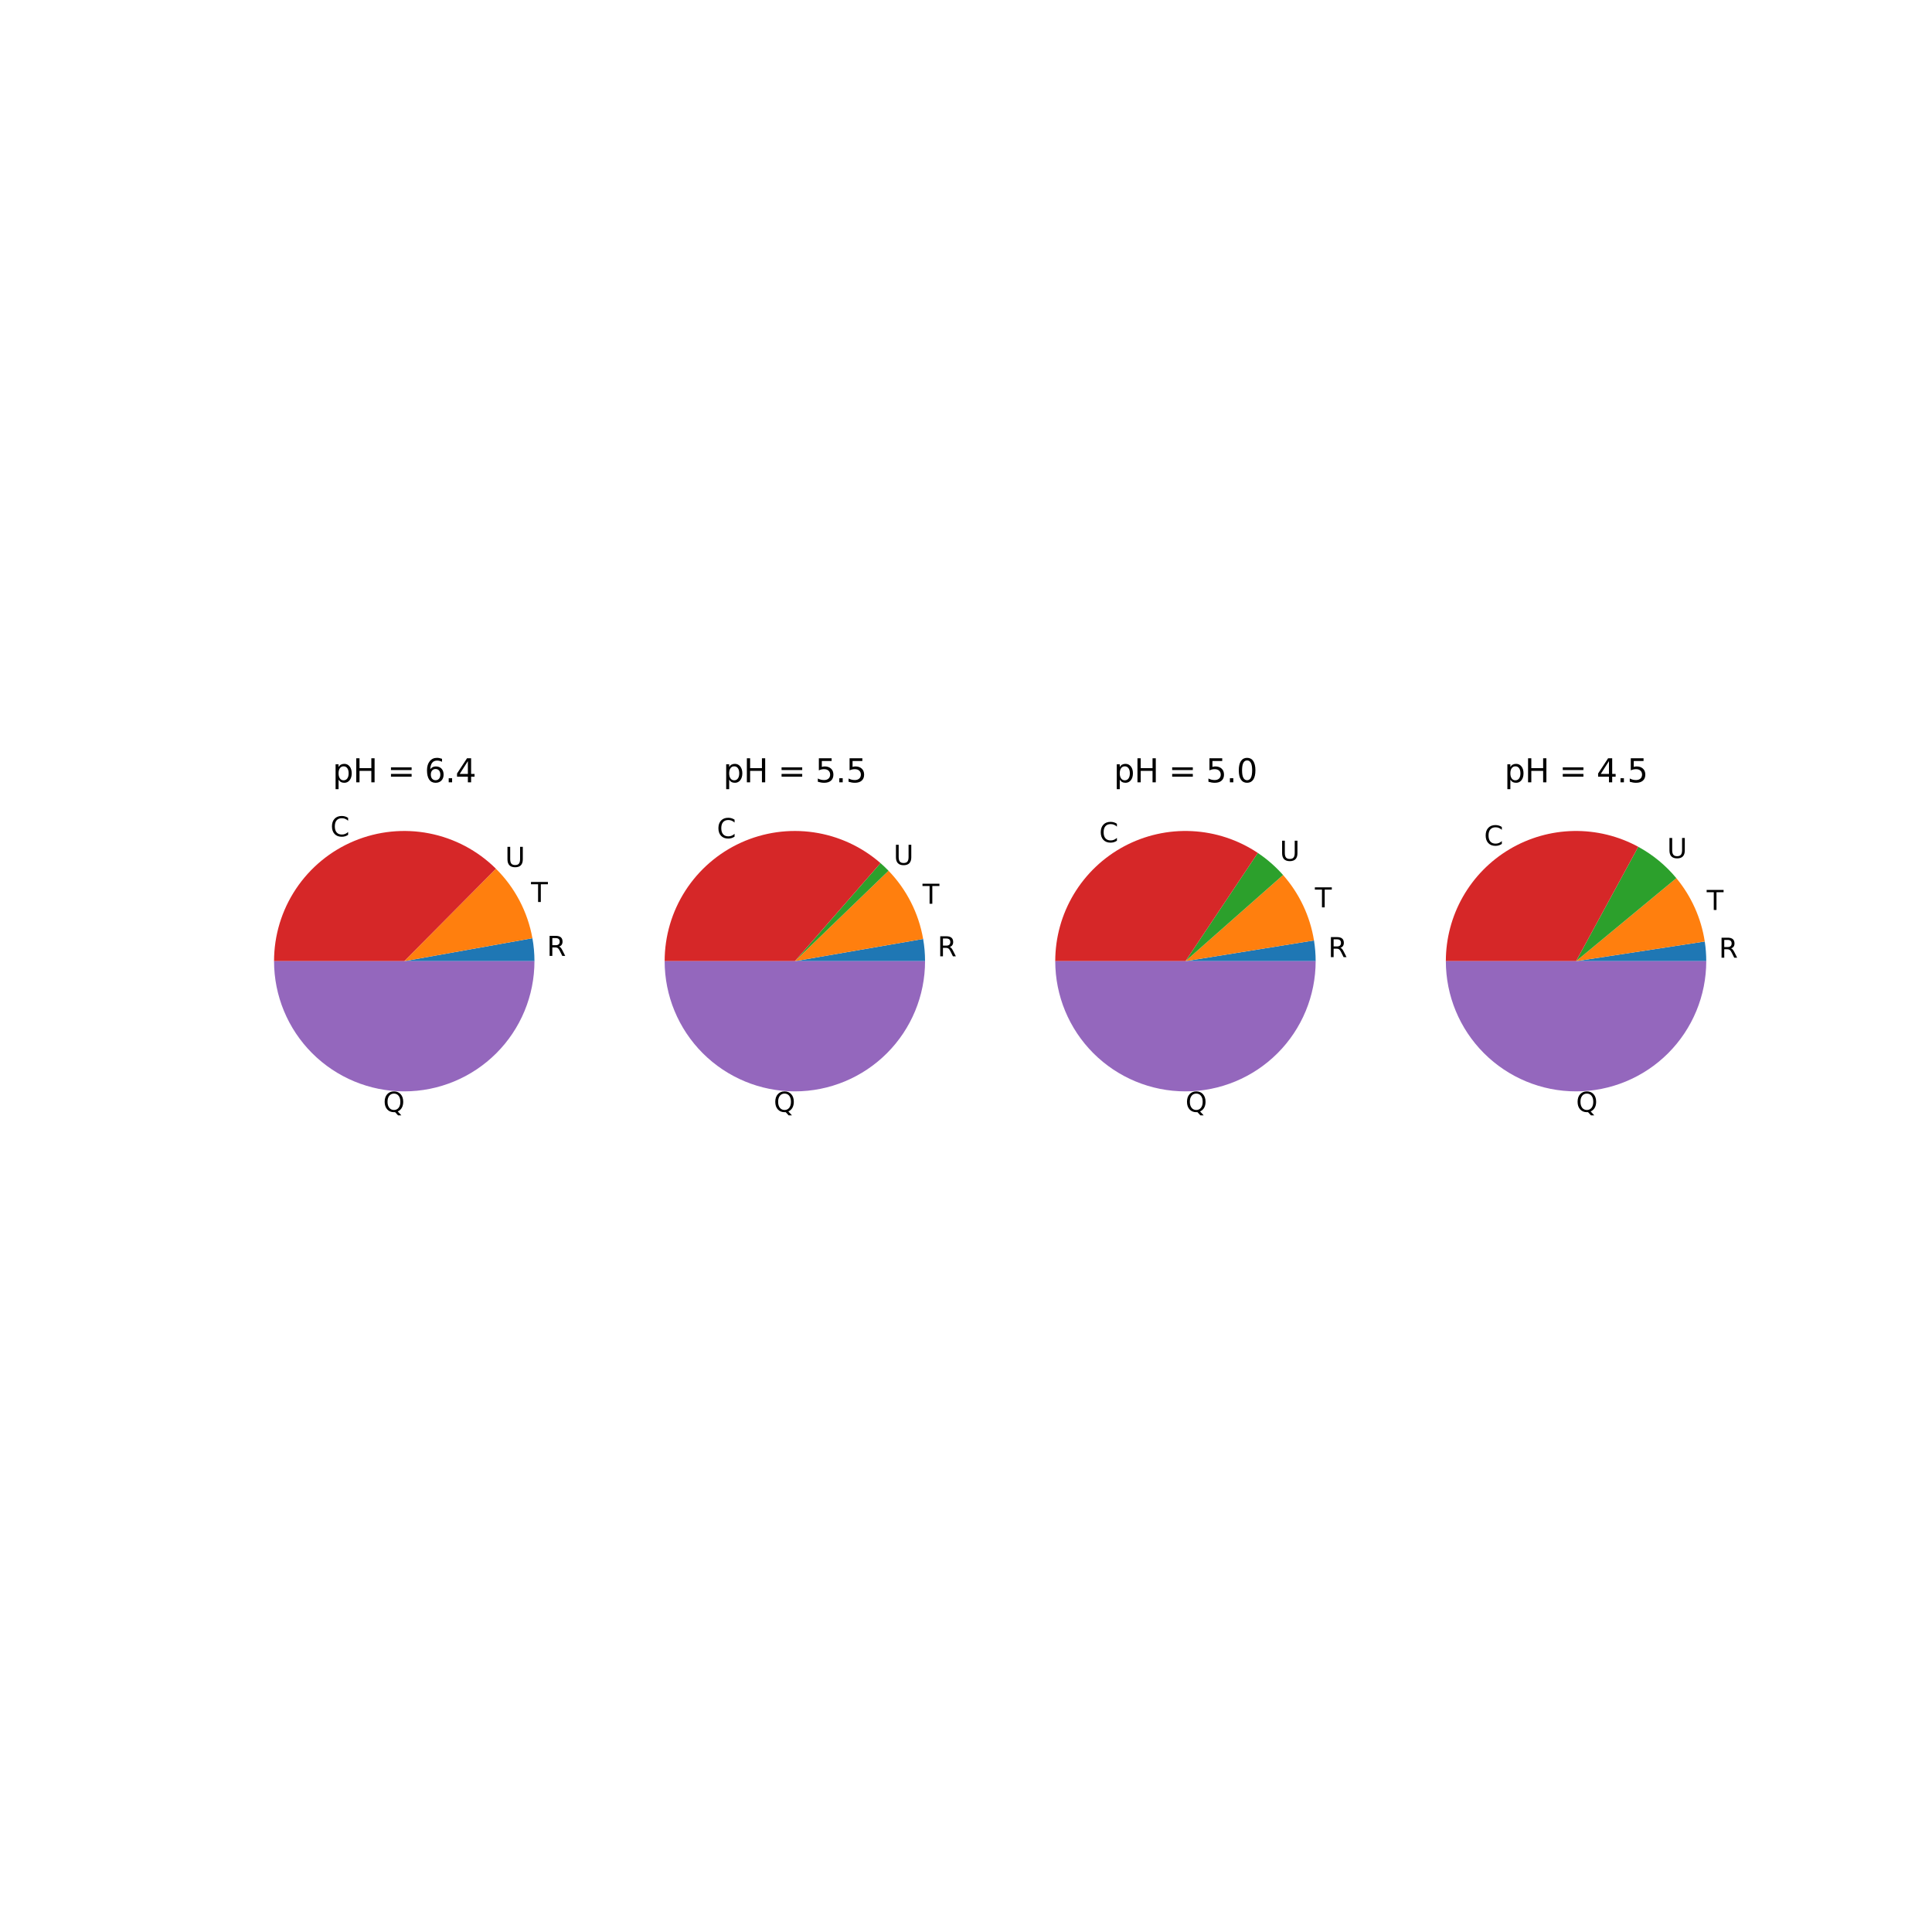 <?xml version="1.0" encoding="utf-8" standalone="no"?>
<!DOCTYPE svg PUBLIC "-//W3C//DTD SVG 1.1//EN"
  "http://www.w3.org/Graphics/SVG/1.1/DTD/svg11.dtd">
<svg xmlns:xlink="http://www.w3.org/1999/xlink" width="720pt" height="720pt" viewBox="0 0 720 720" xmlns="http://www.w3.org/2000/svg" version="1.1">
 <defs>
  <style type="text/css">*{stroke-linejoin: round; stroke-linecap: butt}</style>
 </defs>
 <g id="figure_1">
  <g id="patch_1">
   <path d="M 0 720 
L 720 720 
L 720 0 
L 0 0 
L 0 720 
z
" style="fill: none"/>
  </g>
  <g id="axes_1">
   <g id="patch_2">
    <path d="M 199.174 358.2 
C 199.174 356.767 199.11 355.334 198.984 353.906 
C 198.857 352.479 198.667 351.057 198.414 349.646 
L 150.652 358.2 
L 199.174 358.2 
z
" style="fill: #1f77b4"/>
   </g>
   <g id="patch_3">
    <path d="M 198.414 349.646 
C 197.539 344.761 195.92 340.039 193.613 335.645 
C 191.306 331.251 188.338 327.237 184.814 323.742 
L 150.652 358.2 
L 198.414 349.646 
z
" style="fill: #ff7f0e"/>
   </g>
   <g id="patch_4">
    <path d="M 184.814 323.742 
C 184.814 323.742 184.814 323.742 184.814 323.742 
L 150.652 358.2 
L 184.814 323.742 
z
" style="fill: #2ca02c"/>
   </g>
   <g id="patch_5">
    <path d="M 184.814 323.742 
C 178.012 316.999 169.364 312.418 159.964 310.58 
C 150.565 308.742 140.828 309.728 131.987 313.412 
C 123.146 317.096 115.591 323.317 110.279 331.286 
C 104.966 339.256 102.13 348.622 102.13 358.2 
L 150.652 358.2 
L 184.814 323.742 
z
" style="fill: #d62728"/>
   </g>
   <g id="patch_6">
    <path d="M 102.13 358.2 
C 102.13 371.064 107.246 383.414 116.342 392.51 
C 125.438 401.606 137.788 406.722 150.652 406.722 
C 163.516 406.722 175.866 401.606 184.962 392.51 
C 194.058 383.414 199.174 371.064 199.174 358.2 
L 150.652 358.2 
L 102.13 358.2 
z
" style="fill: #9467bd"/>
   </g>
   <g id="matplotlib.axis_1"/>
   <g id="matplotlib.axis_2"/>
   <g id="text_1">
    <!-- R -->
    <g transform="translate(203.817 356.236)scale(0.1 -0.1)">
     <defs>
      <path id="DejaVuSans-52" d="M 2841 2188 
Q 3044 2119 3236 1894 
Q 3428 1669 3622 1275 
L 4263 0 
L 3584 0 
L 2988 1197 
Q 2756 1666 2539 1819 
Q 2322 1972 1947 1972 
L 1259 1972 
L 1259 0 
L 628 0 
L 628 4666 
L 2053 4666 
Q 2853 4666 3247 4331 
Q 3641 3997 3641 3322 
Q 3641 2881 3436 2590 
Q 3231 2300 2841 2188 
z
M 1259 4147 
L 1259 2491 
L 2053 2491 
Q 2509 2491 2742 2702 
Q 2975 2913 2975 3322 
Q 2975 3731 2742 3939 
Q 2509 4147 2053 4147 
L 1259 4147 
z
" transform="scale(0.016)"/>
     </defs>
     <use xlink:href="#DejaVuSans-52"/>
    </g>
   </g>
   <g id="text_2">
    <!-- T -->
    <g transform="translate(197.909 336.149)scale(0.1 -0.1)">
     <defs>
      <path id="DejaVuSans-54" d="M -19 4666 
L 3928 4666 
L 3928 4134 
L 2272 4134 
L 2272 0 
L 1638 0 
L 1638 4134 
L -19 4134 
L -19 4666 
z
" transform="scale(0.016)"/>
     </defs>
     <use xlink:href="#DejaVuSans-54"/>
    </g>
   </g>
   <g id="text_3">
    <!-- U -->
    <g transform="translate(188.23 323.056)scale(0.1 -0.1)">
     <defs>
      <path id="DejaVuSans-55" d="M 556 4666 
L 1191 4666 
L 1191 1831 
Q 1191 1081 1462 751 
Q 1734 422 2344 422 
Q 2950 422 3222 751 
Q 3494 1081 3494 1831 
L 3494 4666 
L 4128 4666 
L 4128 1753 
Q 4128 841 3676 375 
Q 3225 -91 2344 -91 
Q 1459 -91 1007 375 
Q 556 841 556 1753 
L 556 4666 
z
" transform="scale(0.016)"/>
     </defs>
     <use xlink:href="#DejaVuSans-55"/>
    </g>
   </g>
   <g id="text_4">
    <!-- C -->
    <g transform="translate(123.138 311.692)scale(0.1 -0.1)">
     <defs>
      <path id="DejaVuSans-43" d="M 4122 4306 
L 4122 3641 
Q 3803 3938 3442 4084 
Q 3081 4231 2675 4231 
Q 1875 4231 1450 3742 
Q 1025 3253 1025 2328 
Q 1025 1406 1450 917 
Q 1875 428 2675 428 
Q 3081 428 3442 575 
Q 3803 722 4122 1019 
L 4122 359 
Q 3791 134 3420 21 
Q 3050 -91 2638 -91 
Q 1578 -91 968 557 
Q 359 1206 359 2328 
Q 359 3453 968 4101 
Q 1578 4750 2638 4750 
Q 3056 4750 3426 4639 
Q 3797 4528 4122 4306 
z
" transform="scale(0.016)"/>
     </defs>
     <use xlink:href="#DejaVuSans-43"/>
    </g>
   </g>
   <g id="text_5">
    <!-- Q -->
    <g transform="translate(142.78 414.333)scale(0.1 -0.1)">
     <defs>
      <path id="DejaVuSans-51" d="M 2522 4238 
Q 1834 4238 1429 3725 
Q 1025 3213 1025 2328 
Q 1025 1447 1429 934 
Q 1834 422 2522 422 
Q 3209 422 3611 934 
Q 4013 1447 4013 2328 
Q 4013 3213 3611 3725 
Q 3209 4238 2522 4238 
z
M 3406 84 
L 4238 -825 
L 3475 -825 
L 2784 -78 
Q 2681 -84 2626 -87 
Q 2572 -91 2522 -91 
Q 1538 -91 948 567 
Q 359 1225 359 2328 
Q 359 3434 948 4092 
Q 1538 4750 2522 4750 
Q 3503 4750 4090 4092 
Q 4678 3434 4678 2328 
Q 4678 1516 4351 937 
Q 4025 359 3406 84 
z
" transform="scale(0.016)"/>
     </defs>
     <use xlink:href="#DejaVuSans-51"/>
    </g>
   </g>
   <g id="text_6">
    <!-- pH = 6.4 -->
    <g transform="translate(123.947 291.548)scale(0.12 -0.12)">
     <defs>
      <path id="DejaVuSans-70" d="M 1159 525 
L 1159 -1331 
L 581 -1331 
L 581 3500 
L 1159 3500 
L 1159 2969 
Q 1341 3281 1617 3432 
Q 1894 3584 2278 3584 
Q 2916 3584 3314 3078 
Q 3713 2572 3713 1747 
Q 3713 922 3314 415 
Q 2916 -91 2278 -91 
Q 1894 -91 1617 61 
Q 1341 213 1159 525 
z
M 3116 1747 
Q 3116 2381 2855 2742 
Q 2594 3103 2138 3103 
Q 1681 3103 1420 2742 
Q 1159 2381 1159 1747 
Q 1159 1113 1420 752 
Q 1681 391 2138 391 
Q 2594 391 2855 752 
Q 3116 1113 3116 1747 
z
" transform="scale(0.016)"/>
      <path id="DejaVuSans-48" d="M 628 4666 
L 1259 4666 
L 1259 2753 
L 3553 2753 
L 3553 4666 
L 4184 4666 
L 4184 0 
L 3553 0 
L 3553 2222 
L 1259 2222 
L 1259 0 
L 628 0 
L 628 4666 
z
" transform="scale(0.016)"/>
      <path id="DejaVuSans-20" transform="scale(0.016)"/>
      <path id="DejaVuSans-3d" d="M 678 2906 
L 4684 2906 
L 4684 2381 
L 678 2381 
L 678 2906 
z
M 678 1631 
L 4684 1631 
L 4684 1100 
L 678 1100 
L 678 1631 
z
" transform="scale(0.016)"/>
      <path id="DejaVuSans-36" d="M 2113 2584 
Q 1688 2584 1439 2293 
Q 1191 2003 1191 1497 
Q 1191 994 1439 701 
Q 1688 409 2113 409 
Q 2538 409 2786 701 
Q 3034 994 3034 1497 
Q 3034 2003 2786 2293 
Q 2538 2584 2113 2584 
z
M 3366 4563 
L 3366 3988 
Q 3128 4100 2886 4159 
Q 2644 4219 2406 4219 
Q 1781 4219 1451 3797 
Q 1122 3375 1075 2522 
Q 1259 2794 1537 2939 
Q 1816 3084 2150 3084 
Q 2853 3084 3261 2657 
Q 3669 2231 3669 1497 
Q 3669 778 3244 343 
Q 2819 -91 2113 -91 
Q 1303 -91 875 529 
Q 447 1150 447 2328 
Q 447 3434 972 4092 
Q 1497 4750 2381 4750 
Q 2619 4750 2861 4703 
Q 3103 4656 3366 4563 
z
" transform="scale(0.016)"/>
      <path id="DejaVuSans-2e" d="M 684 794 
L 1344 794 
L 1344 0 
L 684 0 
L 684 794 
z
" transform="scale(0.016)"/>
      <path id="DejaVuSans-34" d="M 2419 4116 
L 825 1625 
L 2419 1625 
L 2419 4116 
z
M 2253 4666 
L 3047 4666 
L 3047 1625 
L 3713 1625 
L 3713 1100 
L 3047 1100 
L 3047 0 
L 2419 0 
L 2419 1100 
L 313 1100 
L 313 1709 
L 2253 4666 
z
" transform="scale(0.016)"/>
     </defs>
     <use xlink:href="#DejaVuSans-70"/>
     <use xlink:href="#DejaVuSans-48" x="63.477"/>
     <use xlink:href="#DejaVuSans-20" x="138.672"/>
     <use xlink:href="#DejaVuSans-3d" x="170.459"/>
     <use xlink:href="#DejaVuSans-20" x="254.248"/>
     <use xlink:href="#DejaVuSans-36" x="286.035"/>
     <use xlink:href="#DejaVuSans-2e" x="349.658"/>
     <use xlink:href="#DejaVuSans-34" x="381.445"/>
    </g>
   </g>
  </g>
  <g id="axes_2">
   <g id="patch_7">
    <path d="M 344.739 358.2 
C 344.739 356.813 344.68 355.426 344.561 354.044 
C 344.442 352.662 344.264 351.285 344.027 349.918 
L 296.217 358.2 
L 344.739 358.2 
z
" style="fill: #1f77b4"/>
   </g>
   <g id="patch_8">
    <path d="M 344.027 349.918 
C 343.203 345.158 341.672 340.548 339.485 336.24 
C 337.299 331.932 334.481 327.975 331.126 324.499 
L 296.217 358.2 
L 344.027 349.918 
z
" style="fill: #ff7f0e"/>
   </g>
   <g id="patch_9">
    <path d="M 331.126 324.499 
C 330.648 324.004 330.16 323.52 329.662 323.046 
C 329.164 322.572 328.655 322.108 328.137 321.656 
L 296.217 358.2 
L 331.126 324.499 
z
" style="fill: #2ca02c"/>
   </g>
   <g id="patch_10">
    <path d="M 328.137 321.656 
C 321.12 315.527 312.484 311.546 303.265 310.193 
C 294.047 308.84 284.631 310.17 276.148 314.023 
C 267.665 317.877 260.469 324.094 255.424 331.927 
C 250.379 339.76 247.696 348.883 247.696 358.2 
L 296.217 358.2 
L 328.137 321.656 
z
" style="fill: #d62728"/>
   </g>
   <g id="patch_11">
    <path d="M 247.696 358.2 
C 247.696 371.064 252.811 383.414 261.907 392.51 
C 271.003 401.606 283.354 406.722 296.217 406.722 
C 309.081 406.722 321.431 401.606 330.527 392.51 
C 339.624 383.414 344.739 371.064 344.739 358.2 
L 296.217 358.2 
L 247.696 358.2 
z
" style="fill: #9467bd"/>
   </g>
   <g id="matplotlib.axis_3"/>
   <g id="matplotlib.axis_4"/>
   <g id="text_7">
    <!-- R -->
    <g transform="translate(349.395 356.388)scale(0.1 -0.1)">
     <use xlink:href="#DejaVuSans-52"/>
    </g>
   </g>
   <g id="text_8">
    <!-- T -->
    <g transform="translate(343.812 336.803)scale(0.1 -0.1)">
     <use xlink:href="#DejaVuSans-54"/>
    </g>
   </g>
   <g id="text_9">
    <!-- U -->
    <g transform="translate(333.006 322.29)scale(0.1 -0.1)">
     <use xlink:href="#DejaVuSans-55"/>
    </g>
   </g>
   <g id="text_10">
    <!-- C -->
    <g transform="translate(267.158 312.365)scale(0.1 -0.1)">
     <use xlink:href="#DejaVuSans-43"/>
    </g>
   </g>
   <g id="text_11">
    <!-- Q -->
    <g transform="translate(288.346 414.333)scale(0.1 -0.1)">
     <use xlink:href="#DejaVuSans-51"/>
    </g>
   </g>
   <g id="text_12">
    <!-- pH = 5.5 -->
    <g transform="translate(269.513 291.548)scale(0.12 -0.12)">
     <defs>
      <path id="DejaVuSans-35" d="M 691 4666 
L 3169 4666 
L 3169 4134 
L 1269 4134 
L 1269 2991 
Q 1406 3038 1543 3061 
Q 1681 3084 1819 3084 
Q 2600 3084 3056 2656 
Q 3513 2228 3513 1497 
Q 3513 744 3044 326 
Q 2575 -91 1722 -91 
Q 1428 -91 1123 -41 
Q 819 9 494 109 
L 494 744 
Q 775 591 1075 516 
Q 1375 441 1709 441 
Q 2250 441 2565 725 
Q 2881 1009 2881 1497 
Q 2881 1984 2565 2268 
Q 2250 2553 1709 2553 
Q 1456 2553 1204 2497 
Q 953 2441 691 2322 
L 691 4666 
z
" transform="scale(0.016)"/>
     </defs>
     <use xlink:href="#DejaVuSans-70"/>
     <use xlink:href="#DejaVuSans-48" x="63.477"/>
     <use xlink:href="#DejaVuSans-20" x="138.672"/>
     <use xlink:href="#DejaVuSans-3d" x="170.459"/>
     <use xlink:href="#DejaVuSans-20" x="254.248"/>
     <use xlink:href="#DejaVuSans-35" x="286.035"/>
     <use xlink:href="#DejaVuSans-2e" x="349.658"/>
     <use xlink:href="#DejaVuSans-35" x="381.445"/>
    </g>
   </g>
  </g>
  <g id="axes_3">
   <g id="patch_12">
    <path d="M 490.304 358.2 
C 490.304 356.907 490.253 355.614 490.149 354.324 
C 490.046 353.035 489.891 351.75 489.685 350.473 
L 441.783 358.2 
L 490.304 358.2 
z
" style="fill: #1f77b4"/>
   </g>
   <g id="patch_13">
    <path d="M 489.685 350.473 
C 488.959 345.969 487.6 341.59 485.651 337.465 
C 483.701 333.34 481.179 329.511 478.16 326.09 
L 441.783 358.2 
L 489.685 350.473 
z
" style="fill: #ff7f0e"/>
   </g>
   <g id="patch_14">
    <path d="M 478.16 326.09 
C 476.777 324.524 475.295 323.048 473.721 321.672 
C 472.148 320.297 470.488 319.024 468.751 317.863 
L 441.783 358.2 
L 478.16 326.09 
z
" style="fill: #2ca02c"/>
   </g>
   <g id="patch_15">
    <path d="M 468.751 317.863 
C 461.446 312.979 452.95 310.17 444.173 309.737 
C 435.397 309.304 426.666 311.263 418.915 315.405 
C 411.165 319.546 404.684 325.715 400.166 333.252 
C 395.648 340.789 393.261 349.413 393.261 358.2 
L 441.783 358.2 
L 468.751 317.863 
z
" style="fill: #d62728"/>
   </g>
   <g id="patch_16">
    <path d="M 393.261 358.2 
C 393.261 371.064 398.376 383.414 407.473 392.51 
C 416.569 401.606 428.919 406.722 441.783 406.722 
C 454.646 406.722 466.997 401.606 476.093 392.51 
C 485.189 383.414 490.304 371.064 490.304 358.2 
L 441.783 358.2 
L 393.261 358.2 
z
" style="fill: #9467bd"/>
   </g>
   <g id="matplotlib.axis_5"/>
   <g id="matplotlib.axis_6"/>
   <g id="text_13">
    <!-- R -->
    <g transform="translate(494.986 356.696)scale(0.1 -0.1)">
     <use xlink:href="#DejaVuSans-52"/>
    </g>
   </g>
   <g id="text_14">
    <!-- T -->
    <g transform="translate(490.038 338.151)scale(0.1 -0.1)">
     <use xlink:href="#DejaVuSans-54"/>
    </g>
   </g>
   <g id="text_15">
    <!-- U -->
    <g transform="translate(476.915 320.779)scale(0.1 -0.1)">
     <use xlink:href="#DejaVuSans-55"/>
    </g>
   </g>
   <g id="text_16">
    <!-- C -->
    <g transform="translate(409.646 313.884)scale(0.1 -0.1)">
     <use xlink:href="#DejaVuSans-43"/>
    </g>
   </g>
   <g id="text_17">
    <!-- Q -->
    <g transform="translate(441.783 414.333)scale(0.1 -0.1)">
     <use xlink:href="#DejaVuSans-51"/>
    </g>
   </g>
   <g id="text_18">
    <!-- pH = 5.0 -->
    <g transform="translate(415.078 291.548)scale(0.12 -0.12)">
     <defs>
      <path id="DejaVuSans-30" d="M 2034 4250 
Q 1547 4250 1301 3770 
Q 1056 3291 1056 2328 
Q 1056 1369 1301 889 
Q 1547 409 2034 409 
Q 2525 409 2770 889 
Q 3016 1369 3016 2328 
Q 3016 3291 2770 3770 
Q 2525 4250 2034 4250 
z
M 2034 4750 
Q 2819 4750 3233 4129 
Q 3647 3509 3647 2328 
Q 3647 1150 3233 529 
Q 2819 -91 2034 -91 
Q 1250 -91 836 529 
Q 422 1150 422 2328 
Q 422 3509 836 4129 
Q 1250 4750 2034 4750 
z
" transform="scale(0.016)"/>
     </defs>
     <use xlink:href="#DejaVuSans-70"/>
     <use xlink:href="#DejaVuSans-48" x="63.477"/>
     <use xlink:href="#DejaVuSans-20" x="138.672"/>
     <use xlink:href="#DejaVuSans-3d" x="170.459"/>
     <use xlink:href="#DejaVuSans-20" x="254.248"/>
     <use xlink:href="#DejaVuSans-35" x="286.035"/>
     <use xlink:href="#DejaVuSans-2e" x="349.658"/>
     <use xlink:href="#DejaVuSans-30" x="381.445"/>
    </g>
   </g>
  </g>
  <g id="axes_4">
   <g id="patch_17">
    <path d="M 635.87 358.2 
C 635.87 356.973 635.823 355.747 635.73 354.523 
C 635.637 353.3 635.498 352.08 635.312 350.867 
L 587.348 358.2 
L 635.87 358.2 
z
" style="fill: #1f77b4"/>
   </g>
   <g id="patch_18">
    <path d="M 635.312 350.867 
C 634.652 346.545 633.41 342.332 631.62 338.343 
C 629.831 334.354 627.511 330.624 624.723 327.257 
L 587.348 358.2 
L 635.312 350.867 
z
" style="fill: #ff7f0e"/>
   </g>
   <g id="patch_19">
    <path d="M 624.723 327.257 
C 622.756 324.881 620.567 322.698 618.186 320.738 
C 615.804 318.778 613.242 317.049 610.532 315.576 
L 587.348 358.2 
L 624.723 327.257 
z
" style="fill: #2ca02c"/>
   </g>
   <g id="patch_20">
    <path d="M 610.532 315.576 
C 603.143 311.556 594.833 309.527 586.422 309.687 
C 578.012 309.848 569.786 312.192 562.555 316.491 
C 555.324 320.789 549.333 326.895 545.173 334.207 
C 541.014 341.519 538.826 349.788 538.826 358.2 
L 587.348 358.2 
L 610.532 315.576 
z
" style="fill: #d62728"/>
   </g>
   <g id="patch_21">
    <path d="M 538.826 358.2 
C 538.826 371.064 543.942 383.414 553.038 392.51 
C 562.134 401.606 574.484 406.722 587.348 406.722 
C 600.212 406.722 612.562 401.606 621.658 392.51 
C 630.754 383.414 635.87 371.064 635.87 358.2 
L 587.348 358.2 
L 538.826 358.2 
z
" style="fill: #9467bd"/>
   </g>
   <g id="matplotlib.axis_7"/>
   <g id="matplotlib.axis_8"/>
   <g id="text_19">
    <!-- R -->
    <g transform="translate(640.568 356.915)scale(0.1 -0.1)">
     <use xlink:href="#DejaVuSans-52"/>
    </g>
   </g>
   <g id="text_20">
    <!-- T -->
    <g transform="translate(636.048 339.117)scale(0.1 -0.1)">
     <use xlink:href="#DejaVuSans-54"/>
    </g>
   </g>
   <g id="text_21">
    <!-- U -->
    <g transform="translate(621.269 319.751)scale(0.1 -0.1)">
     <use xlink:href="#DejaVuSans-55"/>
    </g>
   </g>
   <g id="text_22">
    <!-- C -->
    <g transform="translate(553.092 315.079)scale(0.1 -0.1)">
     <use xlink:href="#DejaVuSans-43"/>
    </g>
   </g>
   <g id="text_23">
    <!-- Q -->
    <g transform="translate(587.348 414.333)scale(0.1 -0.1)">
     <use xlink:href="#DejaVuSans-51"/>
    </g>
   </g>
   <g id="text_24">
    <!-- pH = 4.5 -->
    <g transform="translate(560.643 291.548)scale(0.12 -0.12)">
     <use xlink:href="#DejaVuSans-70"/>
     <use xlink:href="#DejaVuSans-48" x="63.477"/>
     <use xlink:href="#DejaVuSans-20" x="138.672"/>
     <use xlink:href="#DejaVuSans-3d" x="170.459"/>
     <use xlink:href="#DejaVuSans-20" x="254.248"/>
     <use xlink:href="#DejaVuSans-34" x="286.035"/>
     <use xlink:href="#DejaVuSans-2e" x="349.658"/>
     <use xlink:href="#DejaVuSans-35" x="381.445"/>
    </g>
   </g>
  </g>
 </g>
</svg>
